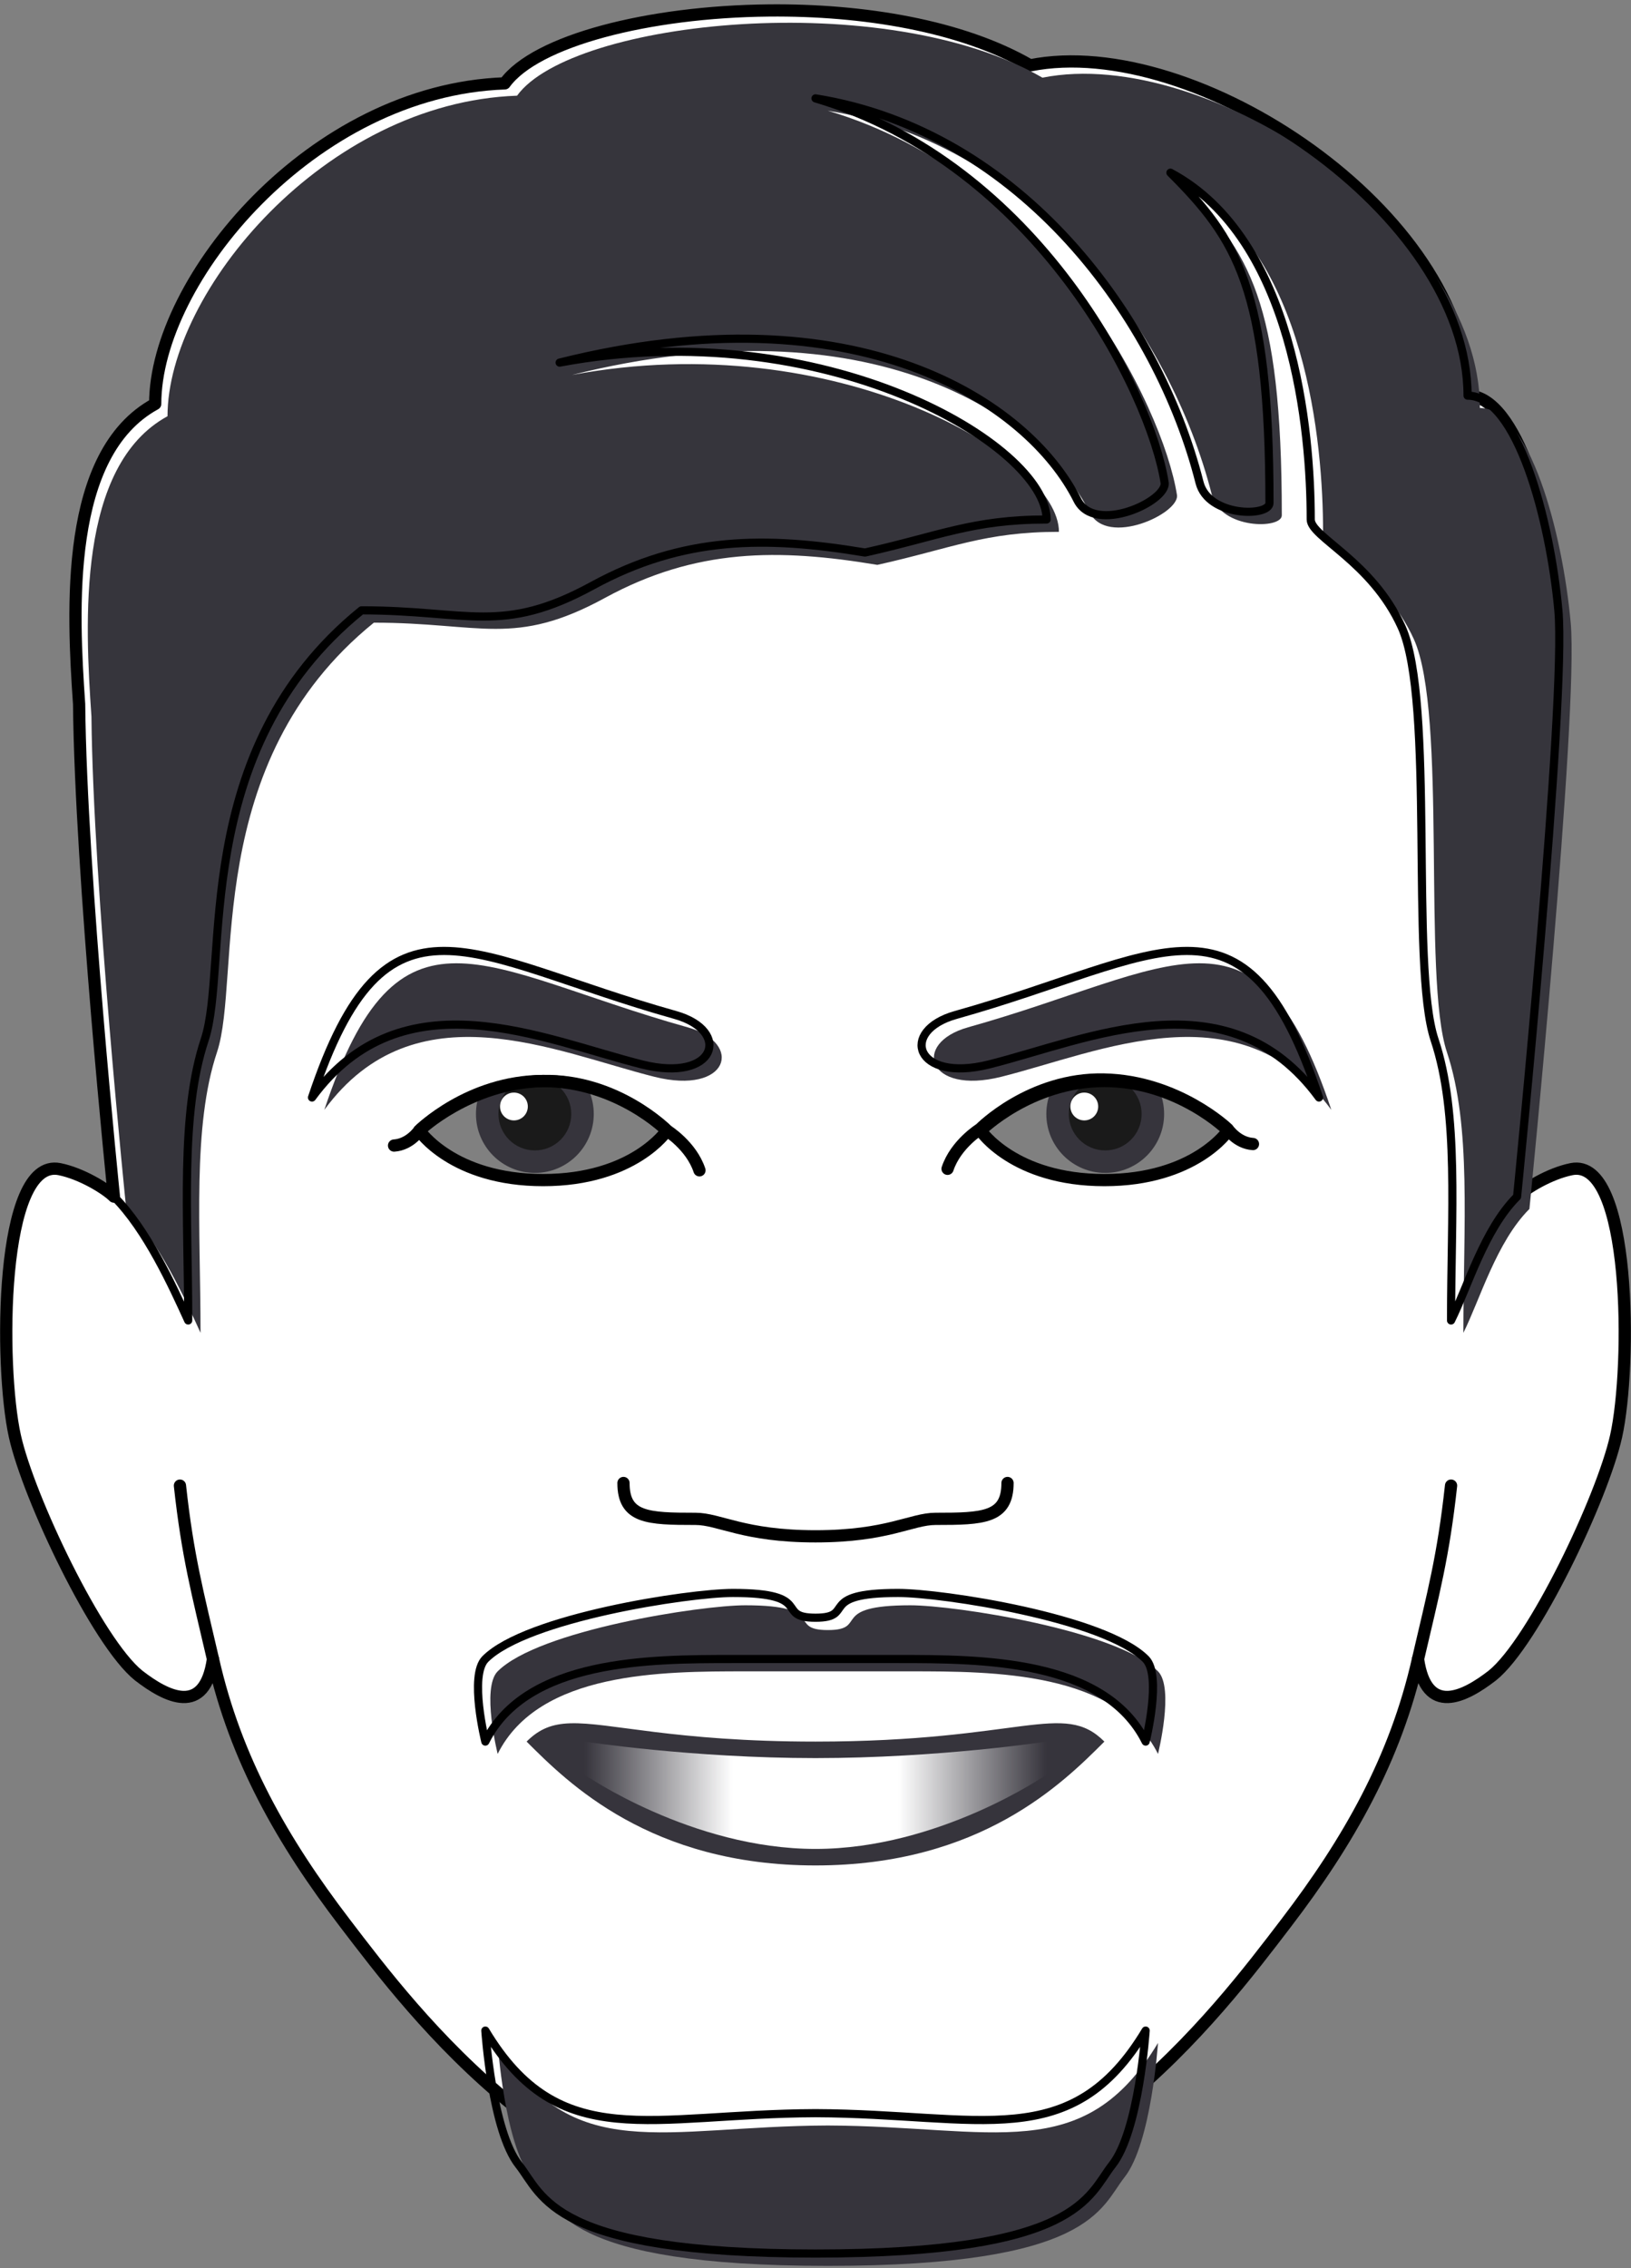 <svg width="200" height="278" viewBox="0 0 200 278" fill="none" xmlns="http://www.w3.org/2000/svg">
<rect x="0" y="0" width="200" height="278" fill="#808080" stroke="none"/>
<g id="SavesAvatar">
<g id="eyeL">
<path id="outr" d="M65.587 143.771C69.576 143.771 72.809 140.538 72.809 136.549C72.809 132.56 69.576 129.327 65.587 129.327C61.598 129.327 58.365 132.56 58.365 136.549C58.365 140.538 61.598 143.771 65.587 143.771Z" fill="#36343C"/>
<path id="mdl" d="M65.587 141.013C68.052 141.013 70.051 139.014 70.051 136.549C70.051 134.084 68.052 132.085 65.587 132.085C63.122 132.085 61.123 134.084 61.123 136.549C61.123 139.014 63.122 141.013 65.587 141.013Z" fill="#1A1A1A"/>
<path id="blk" d="M63.019 137.335C63.96 137.335 64.724 136.572 64.724 135.63C64.724 134.688 63.96 133.925 63.019 133.925C62.077 133.925 61.313 134.688 61.313 135.63C61.313 136.572 62.077 137.335 63.019 137.335Z" fill="white"/>
</g>
<g id="eyeR">
<path id="outr_2" d="M135.527 143.771C139.516 143.771 142.749 140.538 142.749 136.549C142.749 132.56 139.516 129.327 135.527 129.327C131.538 129.327 128.305 132.56 128.305 136.549C128.305 140.538 131.538 143.771 135.527 143.771Z" fill="#36343C"/>
<path id="mdl_2" d="M135.527 141.013C137.992 141.013 139.991 139.014 139.991 136.549C139.991 134.084 137.992 132.085 135.527 132.085C133.062 132.085 131.063 134.084 131.063 136.549C131.063 139.014 133.062 141.013 135.527 141.013Z" fill="#1A1A1A"/>
<path id="blk_2" d="M132.959 137.335C133.9 137.335 134.664 136.572 134.664 135.63C134.664 134.688 133.9 133.925 132.959 133.925C132.017 133.925 131.253 134.688 131.253 135.63C131.253 136.572 132.017 137.335 132.959 137.335Z" fill="white"/>
</g>
<g id="Head">
<path id="headM" d="M94.301 1.283C79.505 1.423 65.678 4.992 61.891 10.219C38.259 11.048 19.029 34.326 19.029 49.508C7.895 55.581 8.908 74.812 9.702 86.315C9.904 107.209 13.968 146.674 13.968 146.674C12.956 145.661 9.961 143.843 7.304 143.309C-0.061 141.827 -0.076 167.486 1.822 176.026C3.496 183.558 11.944 201.329 17.004 205.378C20.392 208.002 25.102 210.438 26.114 203.353C28.878 215.602 34.617 225.685 42.308 235.742C50.67 246.678 69.636 272.179 100 272.179C130.364 272.179 149.329 246.678 157.692 235.742C165.383 225.685 171.122 215.602 173.886 203.353C174.898 210.438 179.607 208.002 182.995 205.378C188.056 201.329 196.504 183.558 198.178 176.026C200.075 167.486 200.061 141.827 192.696 143.309C190.038 143.843 187.044 145.661 186.032 146.674C186.032 146.674 192.105 85.945 191.093 74.812C190.08 63.678 186.032 48.496 179.959 48.496C179.959 26.229 146.558 3.962 126.316 8.01C117.902 3.139 105.809 1.174 94.301 1.283V1.283ZM66.599 132.504C75.709 132.504 81.781 138.576 81.781 138.576C81.781 138.576 77.733 144.649 66.599 144.649C55.466 144.649 51.417 138.576 51.417 138.576C51.417 138.576 57.49 132.504 66.599 132.504ZM135.425 132.504C144.534 132.504 150.607 138.576 150.607 138.576C150.607 138.576 146.558 144.649 135.425 144.649C124.291 144.649 120.243 138.576 120.243 138.576C120.243 138.576 126.316 132.504 135.425 132.504Z" fill="white" stroke="black" stroke-width="1.5" stroke-linecap="round" stroke-linejoin="round"/>
<path id="jR" d="M173.886 203.353C175.784 195.193 176.986 190.765 177.935 182.098" stroke="black" stroke-width="1.5" stroke-linecap="round" stroke-linejoin="round"/>
<path id="jL" d="M26.114 203.353C24.216 195.193 23.014 190.765 22.065 182.099" stroke="black" stroke-width="1.5" stroke-linecap="round" stroke-linejoin="round"/>
<path id="ns" d="M123.546 181.777C123.546 186.058 120.602 186.174 114.716 186.174C111.773 186.174 108.83 188.315 100 188.315C91.17 188.315 88.227 186.174 85.284 186.174C79.397 186.174 76.454 186.058 76.454 181.777" stroke="black" stroke-width="1.5" stroke-linecap="round"/>
<path id="eyeTL" d="M85.77 143.452C84.758 140.416 81.781 138.576 81.781 138.576C81.781 138.576 75.649 132.319 66.599 132.504C57.55 132.689 51.417 138.576 51.417 138.576C51.417 138.576 50.262 140.292 48.321 140.416" stroke="black" stroke-width="1.5" stroke-linecap="round"/>
<path id="eyeTR" d="M116.194 143.267C117.206 140.23 120.183 138.391 120.183 138.391C120.183 138.391 126.316 132.133 135.365 132.318C144.415 132.504 150.547 138.391 150.547 138.391C150.547 138.391 151.702 140.107 153.643 140.23" stroke="black" stroke-width="1.5" stroke-linecap="round"/>
</g>
<path id="Mouth" d="M69.936 211.233C67.737 211.301 66.156 211.893 64.575 213.475C69.636 218.535 79.757 228.657 100 228.657C120.243 228.657 130.364 218.535 135.425 213.475C130.364 208.414 125.303 213.475 100 213.475C82.604 213.475 74.774 211.083 69.936 211.233V211.233Z" fill="#36343C"/>
<path id="Teeth" d="M71.66 213.475V217.523C71.66 217.523 84.818 226.632 100 226.632C115.182 226.632 128.34 217.523 128.34 217.523V213.475C128.34 213.475 115.182 215.499 100 215.499C84.818 215.499 71.66 213.475 71.66 213.475Z" fill="url(#paint0_linear)"/>
<g id="fill">
<path id="brd" d="M61.026 250.412C61.026 250.412 61.842 262.705 65.122 266.865C68.111 270.654 69.124 277.74 101.512 277.74C133.9 277.74 134.913 270.654 137.902 266.865C141.182 262.705 141.998 250.412 141.998 250.412C132.888 265.594 121.755 260.608 101.512 260.533C81.269 260.608 70.136 265.594 61.026 250.412V250.412Z" fill="#36343C"/>
<path id="must" d="M91.391 196.768C85.968 196.768 66.087 199.805 61.026 204.865C59.002 206.89 61.026 214.987 61.026 214.987C66.087 204.865 81.269 204.865 91.391 204.865C98.138 204.865 104.886 204.865 111.633 204.865C121.755 204.865 136.937 204.865 141.998 214.987C141.998 214.987 144.022 206.89 141.998 204.865C136.937 199.805 117.056 196.768 111.633 196.768C101.512 196.768 106.573 199.805 101.512 199.805C96.451 199.805 101.512 196.768 91.391 196.768V196.768Z" fill="#36343C"/>
<path id="eyeBrR" d="M163.253 136.04C152.119 120.858 134.913 128.955 122.767 131.991C113.714 134.255 111.742 127.872 118.719 125.919C144.022 118.834 154.143 108.712 163.253 136.04Z" fill="#36343C"/>
<path id="eyeBrL" d="M39.771 136.04C50.905 120.858 68.111 128.955 80.257 131.991C89.31 134.255 91.282 127.872 84.305 125.919C59.002 118.834 48.88 108.712 39.771 136.04Z" fill="#36343C"/>
<path id="hr" d="M187.544 148.186C183.496 152.234 181.471 159.319 179.447 163.368C179.447 150.21 180.459 138.064 177.423 128.955C174.386 119.846 177.52 87.487 173.374 78.348C169.731 70.316 162.241 67.331 162.241 65.19C162.241 54.487 160.216 30.777 145.034 22.68C153.131 30.777 157.18 36.85 157.18 63.166C157.18 64.887 149.675 64.891 148.604 60.663C143.527 40.621 126.816 17.62 101.512 13.571C128.84 21.668 142.59 49.709 144.323 60.663C144.683 62.943 135.761 67.084 133.62 62.803C127.611 50.786 106.573 36.85 70.136 45.96C102.524 39.887 129.852 56.081 129.852 65.19C120.743 65.19 116.694 67.214 107.585 69.239C95.439 67.214 85.318 67.215 74.184 73.287C63.051 79.36 59.002 76.324 45.844 76.324C24.589 93.53 29.65 119.846 26.614 128.955C23.577 138.064 24.589 150.525 24.589 163.368C22.667 159.151 19.529 152.234 15.48 148.186C15.48 148.186 11.415 108.721 11.213 87.826C10.419 76.324 9.407 57.093 20.541 51.02C20.541 35.838 39.772 12.559 63.403 11.729C70.136 2.437 108.597 -1.611 127.828 9.522C148.071 5.474 181.471 27.741 181.471 50.008C187.544 50.008 191.593 65.19 192.605 76.324C193.617 87.457 187.544 148.186 187.544 148.186V148.186Z" fill="#36353C"/>
</g>
<g id="strk">
<path id="brd_2" d="M59.514 248.899C59.514 248.899 60.329 261.192 63.61 265.353C66.598 269.142 67.611 276.227 100 276.227C132.388 276.227 133.401 269.142 136.389 265.353C139.67 261.192 140.485 248.899 140.485 248.899C131.376 264.082 120.243 259.095 100 259.021C79.757 259.095 68.623 264.082 59.514 248.899V248.899Z" stroke="black" stroke-linejoin="round"/>
<path id="must_2" d="M89.879 195.256C84.456 195.256 64.575 198.292 59.514 203.353C57.49 205.377 59.514 213.475 59.514 213.475C64.575 203.353 79.757 203.353 89.879 203.353C96.626 203.353 103.374 203.353 110.121 203.353C120.243 203.353 135.425 203.353 140.486 213.475C140.486 213.475 142.51 205.377 140.486 203.353C135.425 198.292 115.544 195.256 110.121 195.256C100 195.256 105.061 198.292 100 198.292C94.939 198.292 100 195.256 89.879 195.256V195.256Z" stroke="black" stroke-linejoin="round"/>
<path id="eyeBrR_2" d="M161.74 134.528C150.607 119.346 133.401 127.443 121.255 130.479C112.202 132.742 110.23 126.36 117.206 124.406C142.51 117.321 152.631 107.2 161.74 134.528Z" stroke="black" stroke-linecap="round" stroke-linejoin="round"/>
<path id="eyeBrL_2" d="M38.259 134.528C49.393 119.346 66.599 127.443 78.745 130.479C87.798 132.742 89.77 126.36 82.793 124.406C57.49 117.321 47.368 107.2 38.259 134.528Z" stroke="black" stroke-linecap="round" stroke-linejoin="round"/>
<path id="hr_2" d="M186.032 146.674C181.983 150.722 179.959 157.807 177.935 161.856C177.935 148.698 178.947 136.552 175.91 127.443C172.874 118.334 176.008 85.975 171.862 76.836C168.218 68.804 160.728 65.819 160.728 63.678C160.728 52.975 158.704 29.265 143.522 21.168C151.619 29.265 155.668 35.338 155.668 61.654C155.668 63.375 148.163 63.379 147.092 59.15C142.015 39.109 125.303 16.108 100 12.059C127.328 20.156 141.078 48.197 142.81 59.15C143.171 61.43 134.248 65.572 132.108 61.291C126.099 49.274 105.061 35.338 68.624 44.447C101.012 38.375 128.34 54.569 128.34 63.678C119.231 63.678 115.182 65.702 106.073 67.727C93.927 65.702 83.806 65.702 72.672 71.775C61.539 77.848 57.49 74.812 44.332 74.812C23.077 92.018 28.138 118.334 25.102 127.443C22.065 136.552 23.077 149.012 23.077 161.856C21.155 157.639 18.017 150.722 13.968 146.674C13.968 146.674 9.903 107.208 9.701 86.314C8.907 74.811 7.895 55.581 19.029 49.508C19.029 34.326 38.259 11.047 61.89 10.217C68.624 0.925 107.085 -3.123 126.316 8.01C146.558 3.962 179.959 26.229 179.959 48.496C186.032 48.496 190.08 63.678 191.093 74.812C192.105 85.945 186.032 146.674 186.032 146.674V146.674Z" stroke="black" stroke-linecap="round" stroke-linejoin="round"/>
</g>
</g>
<defs>
<linearGradient id="paint0_linear" x1="71.66" y1="217.523" x2="128.34" y2="217.523" gradientUnits="userSpaceOnUse">
<stop stop-color="#36343C"/>
<stop offset="0.321" stop-color="white"/>
<stop offset="0.679" stop-color="white"/>
<stop offset="1" stop-color="#36343C"/>
</linearGradient>
</defs>
</svg>
